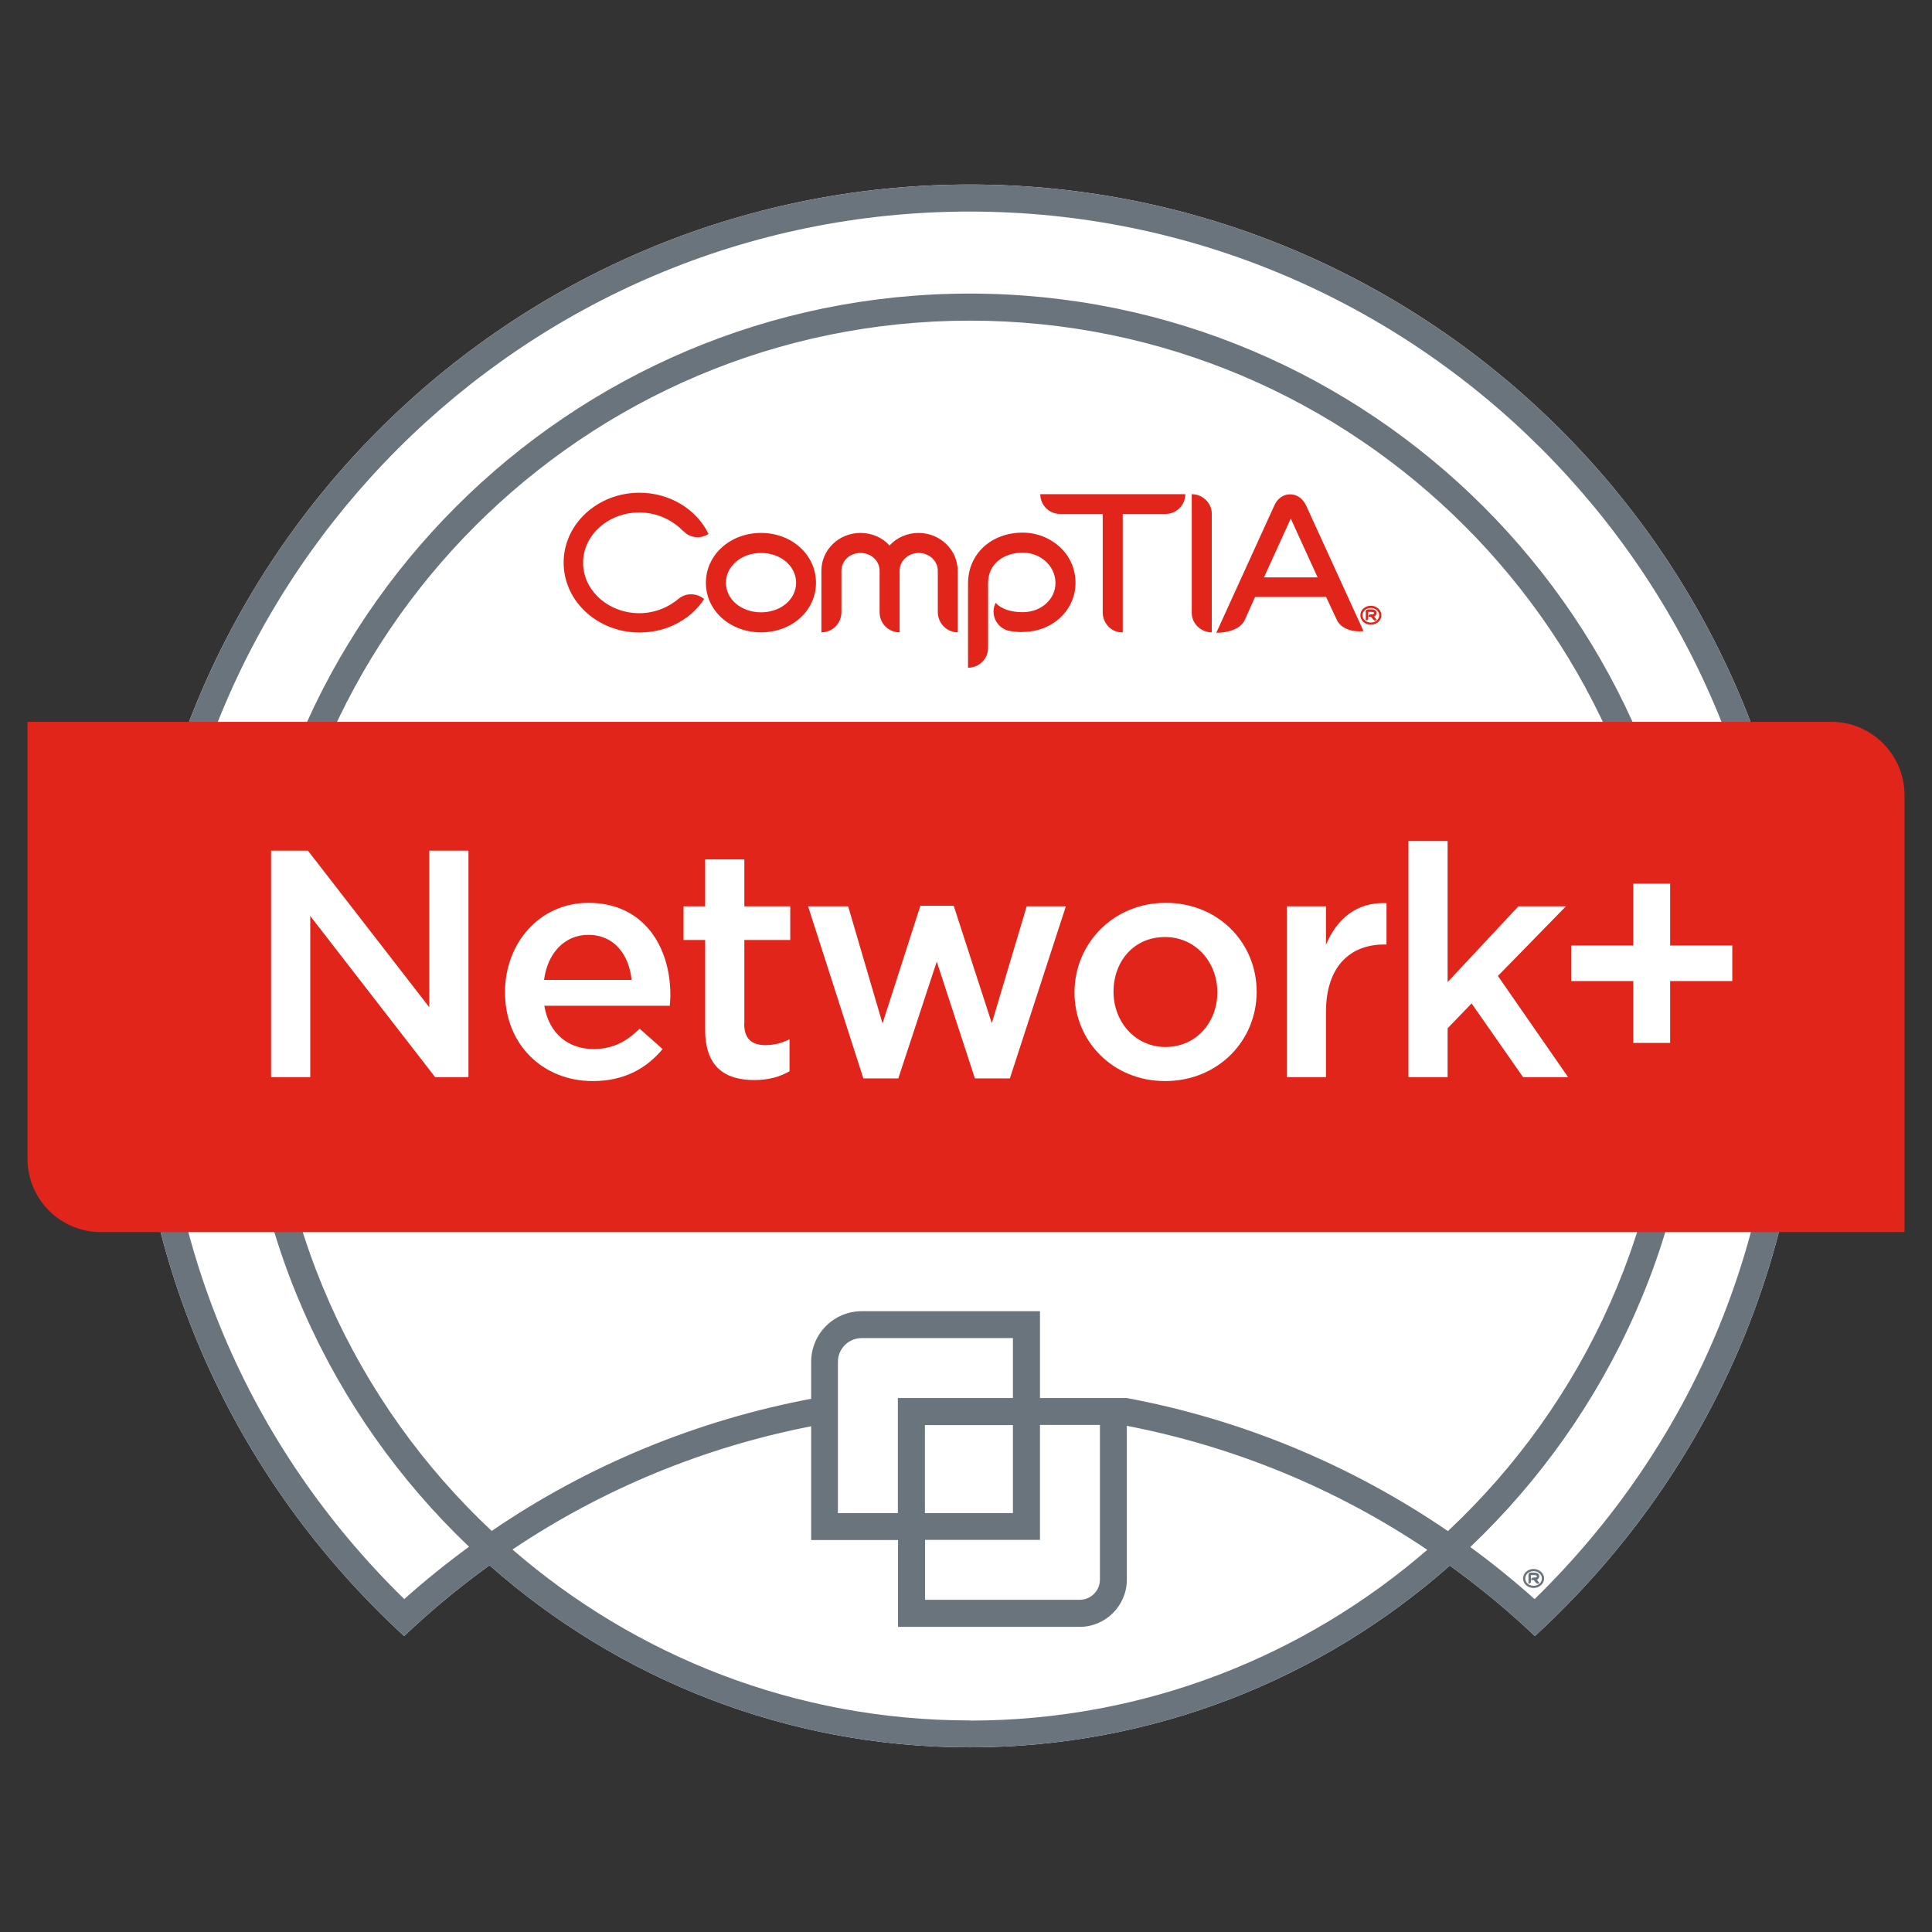 <?xml version="1.0" encoding="UTF-8"?>
<svg id="Layer_1" data-name="Layer 1" xmlns="http://www.w3.org/2000/svg" viewBox="0 0 132.14 132.14">
  <rect x="0" y="0" width="132.14" height="132.14" fill="#333333" stroke="none"/>
  <defs>
    <style>
      .cls-1 {
        fill: #fff;
      }

      .cls-2 {
        fill: #6a747c;
      }

      .cls-3 {
        fill: #e1251b;
      }
    </style>
  </defs>
  <g>
    <path class="cls-1" d="m66.34,12.62c-31.53,0-57.18,25.65-57.18,57.18,0,15.86,6.34,30.6,17.85,41.51l.63.59.63-.59c1.66-1.53,3.4-2.94,5.21-4.25,8.77,7.74,20.27,12.45,32.85,12.45s24.07-4.7,32.83-12.43c1.8,1.3,3.54,2.71,5.19,4.23l.63.59.63-.59c11.54-10.93,17.89-25.68,17.89-41.51,0-31.53-25.65-57.18-57.18-57.18Z"/>
    <path class="cls-2" d="m66.34,12.62c-31.53,0-57.18,25.65-57.18,57.18,0,15.86,6.34,30.6,17.85,41.51l.63.59.63-.59c1.66-1.53,3.4-2.94,5.21-4.25,8.77,7.74,20.27,12.45,32.85,12.45s24.07-4.7,32.83-12.43c1.8,1.3,3.54,2.71,5.19,4.23l.63.59.63-.59c11.54-10.93,17.89-25.68,17.89-41.51,0-31.53-25.65-57.18-57.18-57.18Zm0,105.05c-11.96,0-22.9-4.42-31.29-11.69,6.18-4.15,13.12-7,20.43-8.43v7.78h5.94v5.94h12.42c1.78,0,3.23-1.45,3.23-3.23v-10.52c7.35,1.42,14.33,4.29,20.55,8.48-8.4,7.27-19.33,11.68-31.28,11.68Zm4.79-12.34v-7.87h4.1v10.57c0,.77-.62,1.39-1.39,1.39h-10.57v-4.1h7.87Zm-7.87-1.84v-6.02h6.02v6.02h-6.02Zm6.02-7.87h-7.87v7.87h-4.1v-10.35c0-.89.73-1.62,1.62-1.62h10.35v4.1Zm29.75,9.1c-6.62-4.53-14.09-7.63-21.96-9.1h-5.94v-5.94h-12.19c-1.91,0-3.46,1.55-3.46,3.46v2.53c-7.83,1.48-15.27,4.54-21.85,9.04-9.32-8.74-15.16-21.15-15.16-34.91,0-26.4,21.48-47.87,47.87-47.87s47.87,21.48,47.87,47.87c0,13.76-5.85,26.18-15.18,34.92Zm5.94,4.66c-1.42-1.27-2.89-2.46-4.41-3.57,9.53-9.06,15.49-21.85,15.49-36.01,0-27.41-22.3-49.72-49.72-49.72s-49.72,22.3-49.72,49.72c0,14.15,5.95,26.93,15.47,35.99-1.53,1.12-3.01,2.31-4.43,3.58-10.75-10.5-16.66-24.52-16.66-39.57,0-30.51,24.82-55.33,55.33-55.33s55.33,24.82,55.33,55.33c0,15.04-5.92,29.06-16.7,39.58Z"/>
    <path class="cls-3" d="m125.25,49.37H1.88v29.89c0,2.76,2.25,5.01,5.01,5.01h123.37v-29.89c0-2.76-2.25-5.01-5.01-5.01Z"/>
    <g>
      <path class="cls-1" d="m29.36,58.18h2.68v15.49h-2.28l-8.54-11.02v11.02h-2.68v-15.49h2.52l8.3,10.71v-10.71Z"/>
      <path class="cls-1" d="m40.59,71.75c1.31,0,2.23-.49,3.16-1.39l1.57,1.39c-1.11,1.33-2.63,2.19-4.78,2.19-3.38,0-6-2.46-6-6.08,0-3.36,2.37-6.11,5.71-6.11,3.72,0,5.6,2.92,5.6,6.31,0,.24-.02.46-.04.73h-8.58c.31,1.9,1.64,2.96,3.36,2.96Zm2.61-4.73c-.18-1.73-1.19-3.08-2.96-3.08-1.64,0-2.79,1.26-3.03,3.08h6Z"/>
      <path class="cls-1" d="m50.9,70.02c0,1.04.53,1.46,1.44,1.46.6,0,1.13-.13,1.66-.4v2.19c-.66.38-1.42.6-2.41.6-1.97,0-3.36-.86-3.36-3.43v-6.15h-1.48v-2.3h1.48v-3.21h2.68v3.21h3.14v2.3h-3.14v5.73Z"/>
      <path class="cls-1" d="m67.83,70l2.39-8.01h2.68l-3.83,11.77h-2.39l-2.61-7.99-2.63,7.99h-2.39l-3.78-11.77h2.74l2.35,8.01,2.59-8.05h2.28l2.61,8.05Z"/>
      <path class="cls-1" d="m79.68,73.94c-3.56,0-6.19-2.72-6.19-6.06s2.65-6.13,6.24-6.13,6.22,2.72,6.22,6.08-2.65,6.11-6.26,6.11Zm0-9.85c-2.15,0-3.52,1.68-3.52,3.74s1.48,3.78,3.56,3.78,3.54-1.68,3.54-3.74-1.48-3.78-3.58-3.78Z"/>
      <path class="cls-1" d="m90.69,73.67h-2.68v-11.68h2.68v2.63c.73-1.75,2.08-2.94,4.14-2.85v2.83h-.16c-2.35,0-3.98,1.53-3.98,4.62v4.45Z"/>
      <path class="cls-1" d="m107.27,73.67h-3.1l-3.52-5.04-1.64,1.7v3.34h-2.68v-16.15h2.68v9.65l4.84-5.18h3.25l-4.65,4.76,4.8,6.92Z"/>
      <path class="cls-1" d="m111.71,60.44h2.52v4.23h4.25v2.43h-4.25v4.23h-2.52v-4.23h-4.25v-2.43h4.25v-4.23Z"/>
    </g>
    <g>
      <path class="cls-3" d="m52.05,37.82c-1.34,0-2.4.9-2.4,2.04s1.06,2.02,2.4,2.02c1.34,0,2.4-.88,2.4-2.02s-1.05-2.04-2.4-2.04m0,5.43c-2.11,0-3.77-1.48-3.77-3.39,0-1.91,1.66-3.41,3.77-3.41,2.11,0,3.76,1.5,3.76,3.41,0,1.91-1.65,3.39-3.76,3.39"/>
      <path class="cls-3" d="m65.51,43.25c-.76,0-1.37-.63-1.37-1.4v-2.82c0-.67-.59-1.21-1.31-1.21-.71,0-1.3.54-1.3,1.21v4.22c-.76,0-1.37-.61-1.37-1.37v-2.85c0-.67-.58-1.21-1.31-1.21s-1.3.54-1.3,1.21v2.84c0,.76-.61,1.38-1.37,1.38v-4.22c0-1.43,1.2-2.58,2.67-2.58.8,0,1.51.33,1.99.86.48-.53,1.2-.86,1.98-.86,1.48,0,2.68,1.16,2.68,2.58v4.22Z"/>
      <path class="cls-3" d="m69.95,43.23c-.36,0-.7-.03-1.01-.1-.71-.2-1.13-.94-.94-1.65.03-.09.06-.17.09-.24h.01c.39.41,1.01.63,1.85.63,1.26,0,2.24-.88,2.24-2s-.98-2.07-2.24-2.07c-1.18,0-2.37.66-2.37,2.1v4.43c0,.74-.63,1.34-1.37,1.34v-5.77c0-2,1.57-3.47,3.74-3.47.96,0,1.85.36,2.54.98.69.64,1.07,1.51,1.07,2.45,0,1.88-1.58,3.36-3.61,3.36"/>
      <path class="cls-3" d="m79.72,35.15h-2.93s0,8.1,0,8.1h-.06c-.73,0-1.31-.63-1.31-1.37v-6.73s-2.93,0-2.93,0c-.74,0-1.34-.61-1.34-1.35h9.92c0,.74-.6,1.35-1.35,1.35"/>
      <path class="cls-3" d="m88.4,35.21l-1.95,4.28h3.67s-1.96-4.29-1.96-4.29h.24Zm3.03,7.18l-.73-1.56h-4.86s-.72,1.61-.72,1.61c-.34.65-1.24.84-1.93.84l3.96-8.69c.22-.5.62-.78,1.09-.78s.87.29,1.1.78l3.92,8.58c-.74.07-1.54-.15-1.83-.78"/>
      <path class="cls-3" d="m46.75,36.35c-.74-.78-1.82-1.3-3.02-1.3-2.12,0-3.85,1.54-3.85,3.44s1.73,3.45,3.85,3.45c1.01,0,1.97-.38,2.7-1,.5-.41,1.24-.38,1.73.03-.37.57-.87,1.07-1.48,1.45-.87.56-1.88.84-2.94.84-2.87,0-5.19-2.14-5.19-4.78,0-2.64,2.32-4.78,5.19-4.78,2.04,0,3.89,1.11,4.72,2.82-.53.34-1.26.3-1.7-.19"/>
      <path class="cls-3" d="m94.05,42.14s-.04.02-.07.03c0,0,.04.05.18.22l-.03.02c-.06.05-.14.04-.19-.02-.15-.18-.17-.2-.17-.2h-.17s0-.05,0-.05c0-.06.06-.12.13-.12h.08c.06,0,.11-.01.14-.03.03-.01.03-.03.03-.06,0-.02,0-.08-.17-.08h-.23v.45c0,.07-.06.13-.14.13h-.03s0-.62,0-.62c0-.07.06-.12.13-.13h.27c.31,0,.34.18.34.25,0,.09-.05.16-.12.21m-.27-.56c-.32,0-.57.22-.57.5s.25.5.57.5.57-.22.57-.5-.26-.5-.57-.5m0,1.15c-.4,0-.72-.29-.72-.65s.32-.65.72-.65.72.3.72.65-.32.65-.72.65"/>
      <path class="cls-3" d="m81.51,33.8v8.12c0,.73.63,1.33,1.37,1.33v-8.12c0-.73-.63-1.33-1.37-1.33"/>
    </g>
  </g>
  <path class="cls-2" d="m105.18,108.02s-.04.02-.07.03c0,0,.04.05.18.22l-.03.02c-.06.05-.14.04-.19-.02-.15-.18-.17-.2-.17-.2h-.17s0-.05,0-.05c0-.06.06-.12.13-.12h.08c.06,0,.11-.01.14-.03.03-.01.03-.03.03-.06,0-.02,0-.08-.17-.08h-.23v.45c0,.07-.06.13-.14.13h-.03s0-.62,0-.62c0-.07.06-.12.13-.13h.27c.31,0,.34.18.34.25,0,.09-.05.16-.12.21m-.27-.56c-.32,0-.57.22-.57.5s.25.5.57.5.57-.22.57-.5-.26-.5-.57-.5m0,1.15c-.4,0-.72-.29-.72-.65s.32-.65.72-.65.72.3.72.65-.32.65-.72.65"/>
</svg>